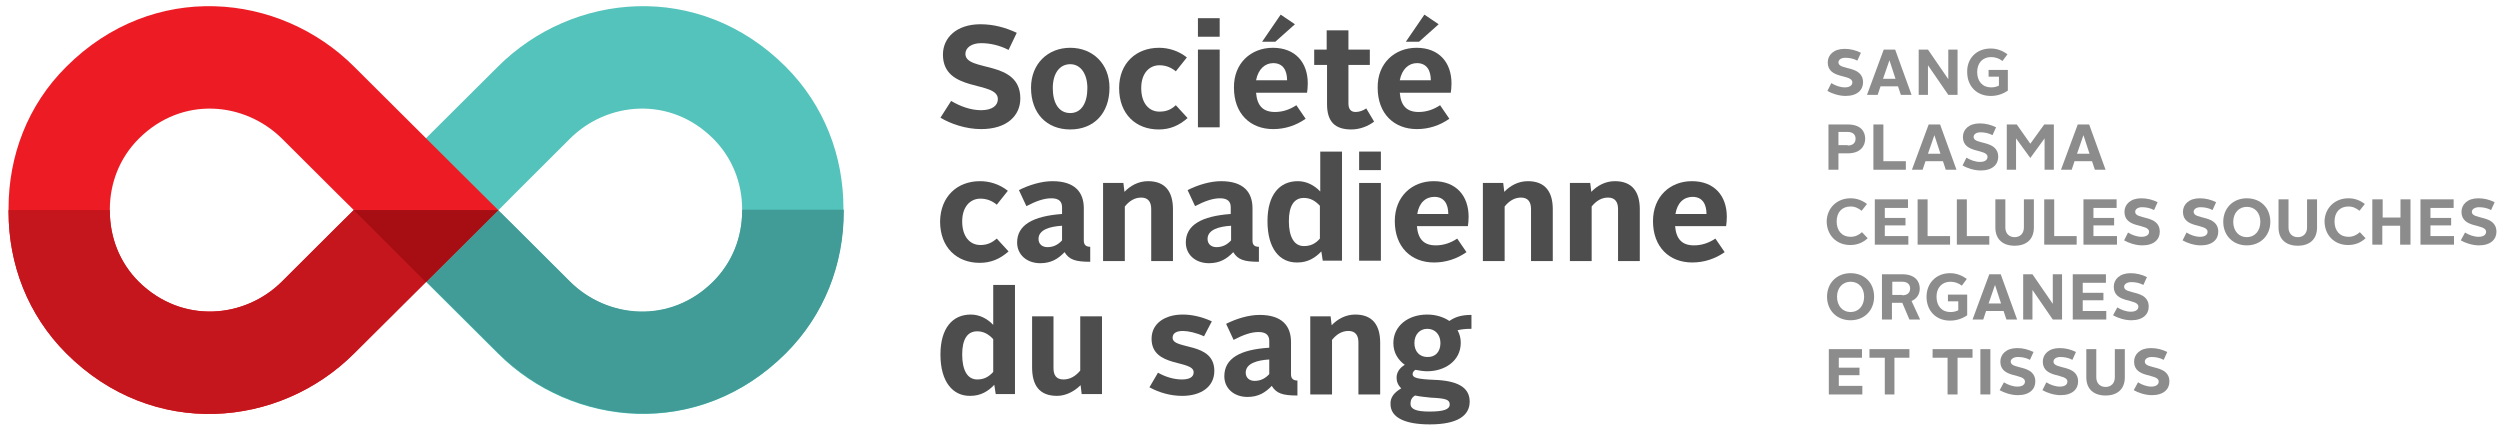 <?xml version="1.0" encoding="utf-8"?>
<!-- Generator: Adobe Illustrator 23.0.3, SVG Export Plug-In . SVG Version: 6.00 Build 0)  -->
<svg version="1.1" id="Layer_1" xmlns:inkpad="http://taptrix.com/inkpad/svg_extensions"
	 xmlns="http://www.w3.org/2000/svg" xmlns:xlink="http://www.w3.org/1999/xlink" x="0px" y="0px" viewBox="0 0 701 121"
	 style="enable-background:new 0 0 701 121;" xml:space="preserve">
<style type="text/css">
	.st0{fill:#FFFFFF;}
	.st1{fill:#54C3BB;}
	.st2{fill:#419B96;}
	.st3{fill:#ED1C24;}
	.st4{fill:#C4161C;}
	.st5{fill:#A70E13;}
	.st6{fill:#4D4D4E;}
	.st7{fill:#8C8C8C;}
</style>
<rect x="0" y="0" class="st0" width="701" height="121"/>
<g id="g10" inkpad:layerName="g10">
	<g>
		<path class="st1" d="M159.8,38.9c10.4-10.4,28.1-12.1,40.2,0c5.4,5.4,8.1,12.5,8.1,19.8v0.5c0,7.3-2.7,14.4-8.1,19.8
			c-12.1,12.1-29.7,10.4-40.2,0c-14.1-14.1-20.1-20-20.1-20S145.6,53,159.8,38.9z M99.2,58.9c0,0,12,11.9,40.4,40.2
			c20.9,20.9,56.4,24.3,80.7,0c10.8-10.8,16.2-25,16.2-39.7v-1c0-14.7-5.4-28.9-16.2-39.7c-24.3-24.3-59.8-20.9-80.7,0
			C111.2,47,99.2,58.9,99.2,58.9L99.2,58.9"/>
		<path class="st2" d="M139.7,58.9c0,0,6,5.9,20.1,20c10.4,10.4,28.1,12.1,40.2,0c5.4-5.4,8.1-12.5,8.1-19.8v-0.3h28.5v0.5
			c0,14.7-5.4,28.9-16.2,39.7c-24.3,24.3-59.8,20.9-80.7,0c-28.4-28.3-40.4-40.2-40.4-40.2L139.7,58.9"/>
		<path class="st3" d="M99.2,58.9c0,0-6,5.9-20.1,20C68.7,89.3,51.1,91,38.9,79c-5.4-5.4-8.1-12.5-8.1-19.8v-0.5
			c0-7.3,2.7-14.4,8.1-19.8c12.1-12.1,29.7-10.4,40.2,0C93.2,53,99.2,58.9,99.2,58.9z M139.7,58.9L139.7,58.9c0,0-12-11.9-40.4-40.2
			c-20.9-20.9-56.4-24.3-80.7,0C7.7,29.5,2.4,43.8,2.4,58.4v1c0,14.7,5.4,28.9,16.2,39.7c24.3,24.3,59.8,20.9,80.7,0
			C127.7,70.9,139.7,58.9,139.7,58.9"/>
		<path class="st4" d="M99.2,58.9c0,0-6,5.9-20.1,20C68.7,89.3,51.1,91,38.9,79c-5.4-5.4-8.1-12.5-8.1-19.8v-0.3H2.4v0.5
			c0,14.7,5.4,28.9,16.2,39.7c24.3,24.3,59.8,20.9,80.7,0c28.4-28.3,40.4-40.2,40.4-40.2H99.2"/>
		<path class="st5" d="M139.7,58.9L139.7,58.9H99.2c0,0,6.2,6.2,20.2,20.2C133.5,65.1,139.7,58.9,139.7,58.9"/>
		<path class="st6" d="M278.5,104.3v-9.2c-1.3-1.4-2.7-2.2-4.5-2.2c-2.8,0-4.2,2.3-4.2,6.5c0,4.3,1.4,7,4.2,7
			C275.8,106.4,277.1,105.8,278.5,104.3z M263.7,99.4c0-7.4,3.4-11.2,8.5-11.2c2.4,0,4.6,1.1,6.3,2.9V79.9h6.1v30.6h-5.4l-0.4-2.6
			c-1.7,1.8-3.8,3.1-6.7,3.1C267.2,111.1,263.7,107.1,263.7,99.4"/>
		<path class="st6" d="M289.3,88.7h6.1v14.5c0,1.9,0.7,3.2,2.8,3.2c1.8,0,3.4-0.9,4.7-2.5V88.7h6.1v21.8h-5.7l-0.3-2.5
			c-1.6,1.6-4,3-6.6,3c-5,0-7-3-7-8V88.7"/>
		<path class="st6" d="M324.7,104.5c2.1,1.2,4.5,1.9,6.7,1.9c2,0,3.3-0.6,3.3-2c0-3.6-11.8-1.2-11.8-9.4c0-4.5,4-6.8,8.7-6.8
			c2.4,0,5.1,0.5,8.2,1.9l-2.2,4.2c-2.1-1-4.5-1.5-5.9-1.5c-1.8,0-2.9,0.6-2.9,1.9c0,3.5,11.7,1,11.7,9.3c0,4.5-3.8,7-9,7
			c-3.3,0-6.4-0.9-9.2-2.4L324.7,104.5"/>
		<path class="st6" d="M351.8,106.8c1.8,0,3.1-0.8,4.1-1.9v-4.1c-3.4,0.2-6.6,1.1-6.6,3.7C349.3,105.9,350.3,106.8,351.8,106.8z
			 M355.9,97.5v-1.9c0-1.6-0.9-2.5-3-2.5c-2.1,0-4.3,0.8-7,2.2l-2.1-4.5c3-1.5,6.4-2.5,9.4-2.5c6.3,0,8.8,3.1,8.8,7.6v9.1
			c0,1.2,0.7,1.7,1.8,1.7v4.2c-4.2,0-5.9-0.6-7.2-2.7c-1.8,1.9-3.8,3.1-6.8,3.1c-3.8,0-6.5-2.4-6.5-5.8
			C343.3,100.5,347.7,98,355.9,97.5"/>
		<path class="st6" d="M367.3,88.7h5.8l0.3,2.5c1.6-1.7,3.9-3,6.6-3c4.9,0,7,3,7,7.9v14.5h-6.1V96c0-1.9-0.8-3.2-2.8-3.2
			c-1.8,0-3.3,0.9-4.6,2.5v15.3h-6.1V88.7"/>
		<path class="st6" d="M403.9,96.2c0-2.4-1.5-4-3.7-4c-2.1,0-3.6,1.6-3.6,4c0,2.4,1.5,3.9,3.6,3.9
			C402.5,100.2,403.9,98.6,403.9,96.2z M396.8,110.9c-0.9,0.5-1.3,1.3-1.3,2.3c0,1.5,1.5,2.2,5.3,2.2c4,0,5.7-0.6,5.7-2
			c0-1.4-1.2-1.7-5.3-1.9C399.5,111.3,398.1,111.2,396.8,110.9z M392.9,108.9c-0.9-0.9-1.3-1.9-1.3-3c0-1.5,0.9-2.8,2.3-3.6
			c-1.9-1.4-3.2-3.4-3.2-6.1c0-4.8,4.1-8,9.5-8c2.4,0,4.6,0.7,6.2,1.8c1.6-1.1,3.3-1.7,6.2-1.7l0,3.9c-1.5,0-2.7,0.1-3.9,0.4
			c0.6,1.1,0.9,2.2,0.9,3.5c0,5.2-4.6,8-9.4,8c-1.1,0-2.3-0.2-3.3-0.4c-0.5,0.3-0.8,0.7-0.8,1.2c0,1,1.2,1.4,5.9,1.6
			c6.5,0.2,10.1,2,10.1,6.1c0,4-3.5,6.4-11.2,6.4c-6.9,0-11-1.9-11-5.7C389.8,111.4,391,110,392.9,108.9"/>
		<path class="st6" d="M274.8,50.8c2.6,0,5.4,0.8,7.8,2.7l-3.1,3.9c-1.2-1-2.7-1.7-4.6-1.7c-2.8,0-5.1,2.2-5.1,6.4
			c0,4.3,2.2,6.6,5.1,6.6c2,0,3.3-0.7,4.6-1.8l3.3,3.6c-2.4,2.1-4.9,3.2-8.1,3.2c-6.4,0-11.1-4.3-11.1-11.6
			C263.7,55.1,268.4,50.8,274.8,50.8"/>
		<path class="st6" d="M293.7,69.3c1.8,0,3.1-0.8,4.1-1.9v-4.1c-3.4,0.2-6.6,1.1-6.6,3.7C291.2,68.4,292.2,69.3,293.7,69.3z
			 M297.8,60v-1.9c0-1.6-0.9-2.5-3-2.5c-2.1,0-4.3,0.8-7,2.2l-2.1-4.5c3-1.5,6.4-2.5,9.4-2.5c6.3,0,8.8,3.1,8.8,7.6v9.1
			c0,1.2,0.7,1.7,1.8,1.7v4.2c-4.2,0-5.9-0.6-7.2-2.7c-1.8,1.9-3.8,3.1-6.8,3.1c-3.8,0-6.5-2.4-6.5-5.8
			C285.2,63.1,289.6,60.6,297.8,60"/>
		<path class="st6" d="M309.2,51.3h5.8l0.3,2.5c1.6-1.7,3.9-3,6.6-3c4.9,0,7,3,7,7.9v14.5h-6.1V58.6c0-1.9-0.8-3.2-2.8-3.2
			c-1.8,0-3.3,0.9-4.6,2.5v15.3h-6.1V51.3"/>
		<path class="st6" d="M341.1,69.3c1.8,0,3.1-0.8,4.1-1.9v-4.1c-3.4,0.2-6.6,1.1-6.6,3.7C338.6,68.4,339.6,69.3,341.1,69.3z
			 M345.1,60v-1.9c0-1.6-0.9-2.5-3-2.5c-2.1,0-4.3,0.8-7,2.2l-2.1-4.5c3-1.5,6.4-2.5,9.4-2.5c6.3,0,8.8,3.1,8.8,7.6v9.1
			c0,1.2,0.6,1.7,1.8,1.7v4.2c-4.2,0-5.9-0.6-7.2-2.7c-1.8,1.9-3.8,3.1-6.8,3.1c-3.8,0-6.5-2.4-6.5-5.8
			C332.5,63.1,336.9,60.6,345.1,60"/>
		<path class="st6" d="M370.1,66.9v-9.2c-1.3-1.4-2.7-2.2-4.5-2.2c-2.8,0-4.2,2.3-4.2,6.5c0,4.3,1.4,7,4.2,7
			C367.4,69,368.8,68.4,370.1,66.9z M355.4,62c0-7.4,3.4-11.2,8.5-11.2c2.4,0,4.6,1.1,6.3,2.9V42.5h6.1v30.6h-5.4l-0.4-2.6
			c-1.7,1.8-3.8,3.1-6.7,3.1C358.8,73.7,355.4,69.7,355.4,62"/>
		<path class="st6" d="M397.4,60h8.7c0-2.7-1.1-4.8-3.9-4.8C399.8,55.2,397.9,56.8,397.4,60z M402,50.8c6.3,0,9.8,4.1,9.8,10
			c0,0.9-0.1,2-0.2,2.6h-14.3c0.3,3.7,2,5.4,5.3,5.4c2.2,0,4.2-0.7,6-1.9l2.6,3.8c-2.7,1.9-5.8,2.9-9.1,2.9c-6.4,0-11-4.3-11-11.6
			C391.1,55.1,395.9,50.8,402,50.8"/>
		<path class="st6" d="M415.7,51.3h5.8l0.3,2.5c1.6-1.7,3.9-3,6.6-3c4.9,0,7,3,7,7.9v14.5h-6.1V58.6c0-1.9-0.8-3.2-2.8-3.2
			c-1.8,0-3.3,0.9-4.6,2.5v15.3h-6.1V51.3"/>
		<path class="st6" d="M440.1,51.3h5.8l0.3,2.5c1.6-1.7,3.9-3,6.6-3c4.9,0,7,3,7,7.9v14.5h-6.1V58.6c0-1.9-0.8-3.2-2.8-3.2
			c-1.8,0-3.3,0.9-4.6,2.5v15.3h-6.1V51.3"/>
		<path class="st6" d="M469.8,60h8.7c0-2.7-1.1-4.8-3.9-4.8C472.2,55.2,470.3,56.8,469.8,60z M474.4,50.8c6.3,0,9.8,4.1,9.8,10
			c0,0.9-0.1,2-0.2,2.6h-14.3c0.3,3.7,2,5.4,5.3,5.4c2.2,0,4.2-0.7,6-1.9l2.6,3.8c-2.7,1.9-5.8,2.9-9.1,2.9c-6.4,0-11-4.3-11-11.6
			C463.5,55.1,468.3,50.8,474.4,50.8"/>
		<path class="st6" d="M381.1,42.5h6.1v5.2h-6.1V42.5"/>
		<path class="st6" d="M381.1,51.3h6.1v21.8h-6.1V51.3"/>
		<path class="st6" d="M266.7,28.3c2.5,1.5,5.5,2.6,8.4,2.6c3.1,0,4.7-1.3,4.7-3.1c0-5.3-15.4-1.7-15.4-12.5c0-4.7,3.8-8.5,10.5-8.5
			c3.7,0,7,0.9,10.2,2.4l-2.3,4.8c-2.5-1.3-5.2-1.9-7.7-1.9c-2.7,0-4.4,1.3-4.4,3c0,5.2,15.4,1.5,15.4,12.5c0,4.8-3.7,8.6-11,8.6
			c-4.3,0-8.6-1.5-11.4-3.2L266.7,28.3"/>
		<path class="st6" d="M300.1,31.7c3.1,0,4.8-2.8,4.8-7c0-4-1.9-6.7-4.8-6.7c-3,0-4.9,2.6-4.9,6.7C295.2,28.9,296.9,31.7,300.1,31.7
			z M300.1,13.4c6.3,0,11,4.5,11,11.2c0,7.2-4.4,11.7-11,11.7c-6.6,0-11-4.5-11-11.7C289.1,17.9,293.8,13.4,300.1,13.4"/>
		<path class="st6" d="M325,13.4c2.6,0,5.4,0.8,7.8,2.7l-3.1,3.9c-1.2-1-2.7-1.7-4.6-1.7c-2.8,0-5.1,2.2-5.1,6.4
			c0,4.3,2.2,6.6,5.1,6.6c2,0,3.3-0.6,4.6-1.8l3.3,3.6c-2.4,2.1-4.9,3.2-8.1,3.2c-6.4,0-11.1-4.3-11.1-11.6
			C313.8,17.7,318.6,13.4,325,13.4"/>
		<path class="st6" d="M359.1,4.1l4,2.7l-5.5,4.9h-3.7L359.1,4.1z M352.2,22.5h8.7c0-2.7-1.1-4.8-3.9-4.8
			C354.7,17.7,352.8,19.4,352.2,22.5z M356.9,13.4c6.3,0,9.8,4.1,9.8,10c0,0.9-0.1,2-0.2,2.6h-14.3c0.3,3.7,2,5.4,5.3,5.4
			c2.2,0,4.2-0.7,6-1.9l2.6,3.8c-2.7,1.9-5.8,2.9-9.1,2.9c-6.4,0-11-4.3-11-11.6C345.9,17.7,350.8,13.4,356.9,13.4"/>
		<path class="st6" d="M372,18.2h-3.5v-4.3h3.5V8.5h6.1v5.4h6v4.3h-6v10.8c0,1.6,0.7,2.4,2,2.4c1.1,0,2.1-0.4,3-1l2.2,3.7
			c-1.7,1.3-4,2.2-6.4,2.2c-4.6,0-6.8-2.2-6.8-7.1V18.2"/>
		<path class="st6" d="M399.4,4.1l4,2.7l-5.5,4.9h-3.7L399.4,4.1z M392.5,22.5h8.7c0-2.7-1.1-4.8-3.9-4.8
			C395,17.7,393.1,19.4,392.5,22.5z M397.2,13.4c6.3,0,9.8,4.1,9.8,10c0,0.9-0.1,2-0.2,2.6h-14.3c0.3,3.7,2,5.4,5.3,5.4
			c2.2,0,4.2-0.7,6-1.9l2.6,3.8c-2.7,1.9-5.8,2.9-9.1,2.9c-6.4,0-11-4.3-11-11.6C386.2,17.7,391.1,13.4,397.2,13.4"/>
		<path class="st6" d="M335.9,5.1h6.1v5.2h-6.1V5.1"/>
		<path class="st6" d="M335.9,13.9h6.1v21.8h-6.1V13.9"/>
		<path class="st7" d="M513.5,23.3c1.1,0.7,2.5,1.2,3.8,1.2c1.4,0,2.1-0.6,2.1-1.4c0-2.4-6.9-0.8-6.9-5.6c0-2.1,1.7-3.8,4.7-3.8
			c1.7,0,3.2,0.4,4.6,1.1l-1,2.2c-1.1-0.6-2.3-0.8-3.4-0.8c-1.2,0-1.9,0.6-1.9,1.3c0,2.3,6.9,0.7,6.9,5.6c0,2.1-1.6,3.8-4.9,3.8
			c-1.9,0-3.9-0.7-5.1-1.4L513.5,23.3"/>
		<path class="st7" d="M528,22.1h3.5l-1.7-5.2h0L528,22.1z M528.2,13.9h3.2l4.6,12.7h-3l-0.8-2.4h-4.9l-0.8,2.4h-3L528.2,13.9"/>
		<path class="st7" d="M538,13.9h2.6l5.7,8.3v-8.3h2.6v12.7h-2.6l-5.7-8.3v8.3H538V13.9"/>
		<path class="st7" d="M558.2,13.6c1.9,0,3.4,0.7,4.7,1.6l-1.4,1.9c-0.9-0.7-2-1.1-3.2-1.1c-2.4,0-3.9,1.7-3.9,4.2
			c0,2.6,1.5,4.3,3.9,4.3c0.9,0,1.6-0.2,2.2-0.5v-2.5h-2.9v-1.9h5.4v5.8c-1.3,0.9-2.9,1.5-4.8,1.5c-4,0-6.6-2.8-6.6-6.7
			C551.5,16.5,554.1,13.6,558.2,13.6"/>
		<path class="st7" d="M518.1,40.8c1.5,0,2.2-0.8,2.2-1.9c0-1.1-0.7-1.9-2.2-1.9h-2.6v3.7H518.1z M512.8,34.9h5.3c3.7,0,4.9,2,4.9,4
			c0,2-1.3,4.1-4.9,4.1h-2.6v4.6h-2.8V34.9"/>
		<path class="st7" d="M525.3,34.9h2.8v10.3h6.3v2.4h-9.1V34.9"/>
		<path class="st7" d="M540.6,43.1h3.5l-1.7-5.2h0L540.6,43.1z M540.8,34.9h3.2l4.6,12.7h-3l-0.8-2.4h-4.9l-0.8,2.4h-3L540.8,34.9"
			/>
		<path class="st7" d="M551.4,44.2c1.1,0.7,2.5,1.2,3.8,1.2c1.4,0,2.1-0.6,2.1-1.4c0-2.4-6.9-0.8-6.9-5.6c0-2.1,1.7-3.8,4.7-3.8
			c1.7,0,3.2,0.4,4.6,1.1l-1,2.2c-1.1-0.6-2.3-0.8-3.4-0.8c-1.2,0-1.9,0.6-1.9,1.3c0,2.3,6.9,0.7,6.9,5.6c0,2.1-1.6,3.8-4.9,3.8
			c-1.9,0-3.9-0.7-5.1-1.4L551.4,44.2"/>
		<path class="st7" d="M562.7,34.9h2.8l3.8,5.4l3.9-5.4h2.7v12.7h-2.6v-8.8l-4,5.5l-4-5.5v8.8h-2.6V34.9"/>
		<path class="st7" d="M582.4,43.1h3.5l-1.7-5.2h0L582.4,43.1z M582.6,34.9h3.2l4.6,12.7h-3l-0.8-2.4h-4.9l-0.8,2.4h-3L582.6,34.9"
			/>
		<path class="st7" d="M518.9,55.6c1.8,0,3.3,0.6,4.6,1.6l-1.5,1.9c-0.9-0.7-1.8-1.2-3.1-1.2c-2.4,0-3.9,1.6-3.9,4.2
			c0,2.6,1.5,4.3,3.9,4.3c1.3,0,2.3-0.5,3.2-1.3l1.6,1.7c-1.4,1.3-3,1.9-4.9,1.9c-3.9,0-6.6-2.8-6.6-6.7
			C512.3,58.4,515,55.6,518.9,55.6"/>
		<path class="st7" d="M525.7,55.9h9.3v2.4h-6.5v2.8h5.8v2.1h-5.8v3h6.6v2.4h-9.4V55.9"/>
		<path class="st7" d="M537.7,55.9h2.8v10.3h6.3v2.4h-9.1V55.9"/>
		<path class="st7" d="M548.7,55.9h2.8v10.3h6.3v2.4h-9.1V55.9"/>
		<path class="st7" d="M559.5,55.9h2.8v7.9c0,1.7,1.1,2.7,2.6,2.7c1.5,0,2.6-1,2.6-2.7v-7.9h2.8v7.9c0,3.4-2.2,5.1-5.4,5.1
			c-3.2,0-5.4-1.7-5.4-5.1V55.9"/>
		<path class="st7" d="M573.2,55.9h2.8v10.3h6.3v2.4h-9.1V55.9"/>
		<path class="st7" d="M584.2,55.9h9.3v2.4h-6.5v2.8h5.8v2.1h-5.8v3h6.6v2.4h-9.4V55.9"/>
		<path class="st7" d="M596.7,65.2c1.1,0.7,2.5,1.2,3.8,1.2c1.4,0,2.1-0.6,2.1-1.4c0-2.4-6.9-0.8-6.9-5.6c0-2.1,1.7-3.8,4.7-3.8
			c1.7,0,3.2,0.4,4.6,1.1l-1,2.2c-1.1-0.6-2.3-0.8-3.4-0.8c-1.2,0-1.9,0.6-1.9,1.3c0,2.3,6.9,0.7,6.9,5.6c0,2.1-1.6,3.8-4.9,3.8
			c-1.9,0-3.9-0.7-5.1-1.4L596.7,65.2"/>
		<path class="st7" d="M613.1,65.2c1.1,0.7,2.5,1.2,3.8,1.2c1.4,0,2.1-0.6,2.1-1.4c0-2.4-6.9-0.8-6.9-5.6c0-2.1,1.7-3.8,4.7-3.8
			c1.7,0,3.2,0.4,4.6,1.1l-1,2.2c-1.1-0.6-2.3-0.8-3.4-0.8c-1.2,0-1.9,0.6-1.9,1.3c0,2.3,6.9,0.7,6.9,5.6c0,2.1-1.6,3.8-4.9,3.8
			c-1.9,0-3.9-0.7-5.1-1.4L613.1,65.2"/>
		<path class="st7" d="M630,66.5c2.2,0,3.8-1.7,3.8-4.3c0-2.5-1.5-4.2-3.8-4.2c-2.2,0-3.8,1.7-3.8,4.2
			C626.2,64.8,627.8,66.5,630,66.5z M630,55.6c3.9,0,6.6,2.7,6.6,6.6c0,3.8-2.7,6.6-6.6,6.6c-3.9,0-6.6-2.8-6.6-6.6
			C623.4,58.4,626.1,55.6,630,55.6"/>
		<path class="st7" d="M638.9,55.9h2.8v7.9c0,1.7,1.1,2.7,2.6,2.7c1.5,0,2.6-1,2.6-2.7v-7.9h2.8v7.9c0,3.4-2.2,5.1-5.4,5.1
			c-3.2,0-5.4-1.7-5.4-5.1V55.9"/>
		<path class="st7" d="M658.5,55.6c1.8,0,3.3,0.6,4.6,1.6l-1.5,1.9c-0.9-0.7-1.8-1.2-3.1-1.2c-2.4,0-3.9,1.6-3.9,4.2
			c0,2.6,1.5,4.3,3.9,4.3c1.3,0,2.3-0.5,3.2-1.3l1.6,1.7c-1.4,1.3-3,1.9-4.9,1.9c-3.9,0-6.6-2.8-6.6-6.7
			C651.9,58.4,654.6,55.6,658.5,55.6"/>
		<path class="st7" d="M665.3,55.9h2.8V61h5v-5.1h2.8v12.7H673v-5.3h-5v5.3h-2.8V55.9"/>
		<path class="st7" d="M678.7,55.9h9.3v2.4h-6.5v2.8h5.8v2.1h-5.8v3h6.6v2.4h-9.4V55.9"/>
		<path class="st7" d="M691.2,65.2c1.1,0.7,2.5,1.2,3.8,1.2c1.4,0,2.1-0.6,2.1-1.4c0-2.4-6.9-0.8-6.9-5.6c0-2.1,1.7-3.8,4.7-3.8
			c1.7,0,3.2,0.4,4.6,1.1l-1,2.2c-1.1-0.6-2.3-0.8-3.4-0.8c-1.2,0-2,0.6-2,1.3c0,2.3,6.9,0.7,6.9,5.6c0,2.1-1.6,3.8-4.9,3.8
			c-1.9,0-3.9-0.7-5.1-1.4L691.2,65.2"/>
		<path class="st7" d="M518.9,87.5c2.2,0,3.8-1.7,3.8-4.3c0-2.5-1.5-4.2-3.8-4.2c-2.2,0-3.8,1.7-3.8,4.2
			C515.1,85.8,516.7,87.5,518.9,87.5z M518.9,76.6c3.9,0,6.6,2.7,6.6,6.6c0,3.8-2.7,6.6-6.6,6.6c-3.9,0-6.6-2.8-6.6-6.6
			C512.3,79.4,515,76.6,518.9,76.6"/>
		<path class="st7" d="M533.4,82.8c1.5,0,2.2-0.8,2.2-1.9c0-1.1-0.7-1.9-2.2-1.9h-2.8v3.7H533.4z M527.8,76.9h5.6c3.6,0,4.9,2,4.9,4
			c0,1.5-0.7,2.8-2.3,3.5l2.4,5.2h-3l-2-4.7h-2.9v4.7h-2.8V76.9"/>
		<path class="st7" d="M546.8,76.6c1.9,0,3.4,0.7,4.7,1.6l-1.4,1.9c-0.9-0.7-2-1.1-3.2-1.1c-2.4,0-3.9,1.7-3.9,4.2
			c0,2.6,1.5,4.3,3.9,4.3c0.9,0,1.6-0.2,2.2-0.5v-2.5h-2.9v-1.9h5.4v5.8c-1.3,0.9-2.9,1.5-4.8,1.5c-4,0-6.6-2.8-6.6-6.7
			C540.2,79.5,542.8,76.6,546.8,76.6"/>
		<path class="st7" d="M557.6,85.1h3.5l-1.7-5.2h0L557.6,85.1z M557.8,76.9h3.2l4.6,12.7h-3l-0.8-2.4h-4.9l-0.8,2.4h-3L557.8,76.9"
			/>
		<path class="st7" d="M567.3,76.9h2.6l5.7,8.3v-8.3h2.6v12.7h-2.6l-5.7-8.3v8.3h-2.6V76.9"/>
		<path class="st7" d="M581.2,76.9h9.3v2.4h-6.5v2.8h5.8v2.1h-5.8v3h6.6v2.4h-9.4V76.9"/>
		<path class="st7" d="M593.7,86.2c1.1,0.7,2.5,1.2,3.8,1.2c1.4,0,2.1-0.6,2.1-1.4c0-2.4-6.9-0.8-6.9-5.6c0-2.1,1.7-3.8,4.7-3.8
			c1.7,0,3.2,0.4,4.6,1.1l-1,2.2c-1.1-0.6-2.3-0.8-3.4-0.8c-1.2,0-2,0.6-2,1.3c0,2.3,6.9,0.7,6.9,5.6c0,2.1-1.6,3.8-4.9,3.8
			c-1.9,0-3.9-0.7-5.1-1.4L593.7,86.2"/>
		<path class="st7" d="M512.8,97.9h9.3v2.4h-6.5v2.8h5.8v2.1h-5.8v3h6.6v2.4h-9.4V97.9"/>
		<path class="st7" d="M528.4,100.3h-4.2v-2.4h11.2v2.4h-4.2v10.3h-2.7V100.3"/>
		<path class="st7" d="M546.1,100.3h-4.2v-2.4h11.2v2.4h-4.2v10.3h-2.8V100.3"/>
		<path class="st7" d="M555.3,97.9h2.8v12.7h-2.8V97.9"/>
		<path class="st7" d="M561.9,107.2c1.1,0.7,2.5,1.2,3.8,1.2c1.4,0,2.1-0.6,2.1-1.4c0-2.4-6.9-0.8-6.9-5.6c0-2.1,1.7-3.8,4.7-3.8
			c1.7,0,3.1,0.4,4.6,1.1l-1,2.2c-1.1-0.6-2.3-0.8-3.4-0.8c-1.2,0-2,0.6-2,1.3c0,2.3,6.9,0.7,6.9,5.6c0,2.1-1.6,3.8-4.9,3.8
			c-1.9,0-3.9-0.7-5.1-1.4L561.9,107.2"/>
		<path class="st7" d="M573.8,107.2c1.1,0.7,2.5,1.2,3.8,1.2c1.4,0,2.1-0.6,2.1-1.4c0-2.4-6.9-0.8-6.9-5.6c0-2.1,1.7-3.8,4.7-3.8
			c1.7,0,3.2,0.4,4.6,1.1l-1,2.2c-1.1-0.6-2.3-0.8-3.4-0.8c-1.2,0-1.9,0.6-1.9,1.3c0,2.3,6.9,0.7,6.9,5.6c0,2.1-1.6,3.8-4.9,3.8
			c-1.9,0-3.9-0.7-5.1-1.4L573.8,107.2"/>
		<path class="st7" d="M585,97.9h2.8v7.9c0,1.7,1.1,2.7,2.6,2.7c1.5,0,2.6-1,2.6-2.7v-7.9h2.8v7.9c0,3.4-2.2,5.1-5.4,5.1
			c-3.2,0-5.4-1.7-5.4-5.1V97.9"/>
		<path class="st7" d="M599.5,107.2c1.1,0.7,2.5,1.2,3.7,1.2c1.4,0,2.1-0.6,2.1-1.4c0-2.4-6.9-0.8-6.9-5.6c0-2.1,1.7-3.8,4.7-3.8
			c1.7,0,3.2,0.4,4.6,1.1l-1,2.2c-1.1-0.6-2.3-0.8-3.4-0.8c-1.2,0-1.9,0.6-1.9,1.3c0,2.3,6.9,0.7,6.9,5.6c0,2.1-1.6,3.8-4.9,3.8
			c-1.9,0-3.9-0.7-5.1-1.4L599.5,107.2"/>
	</g>
</g>
</svg>
